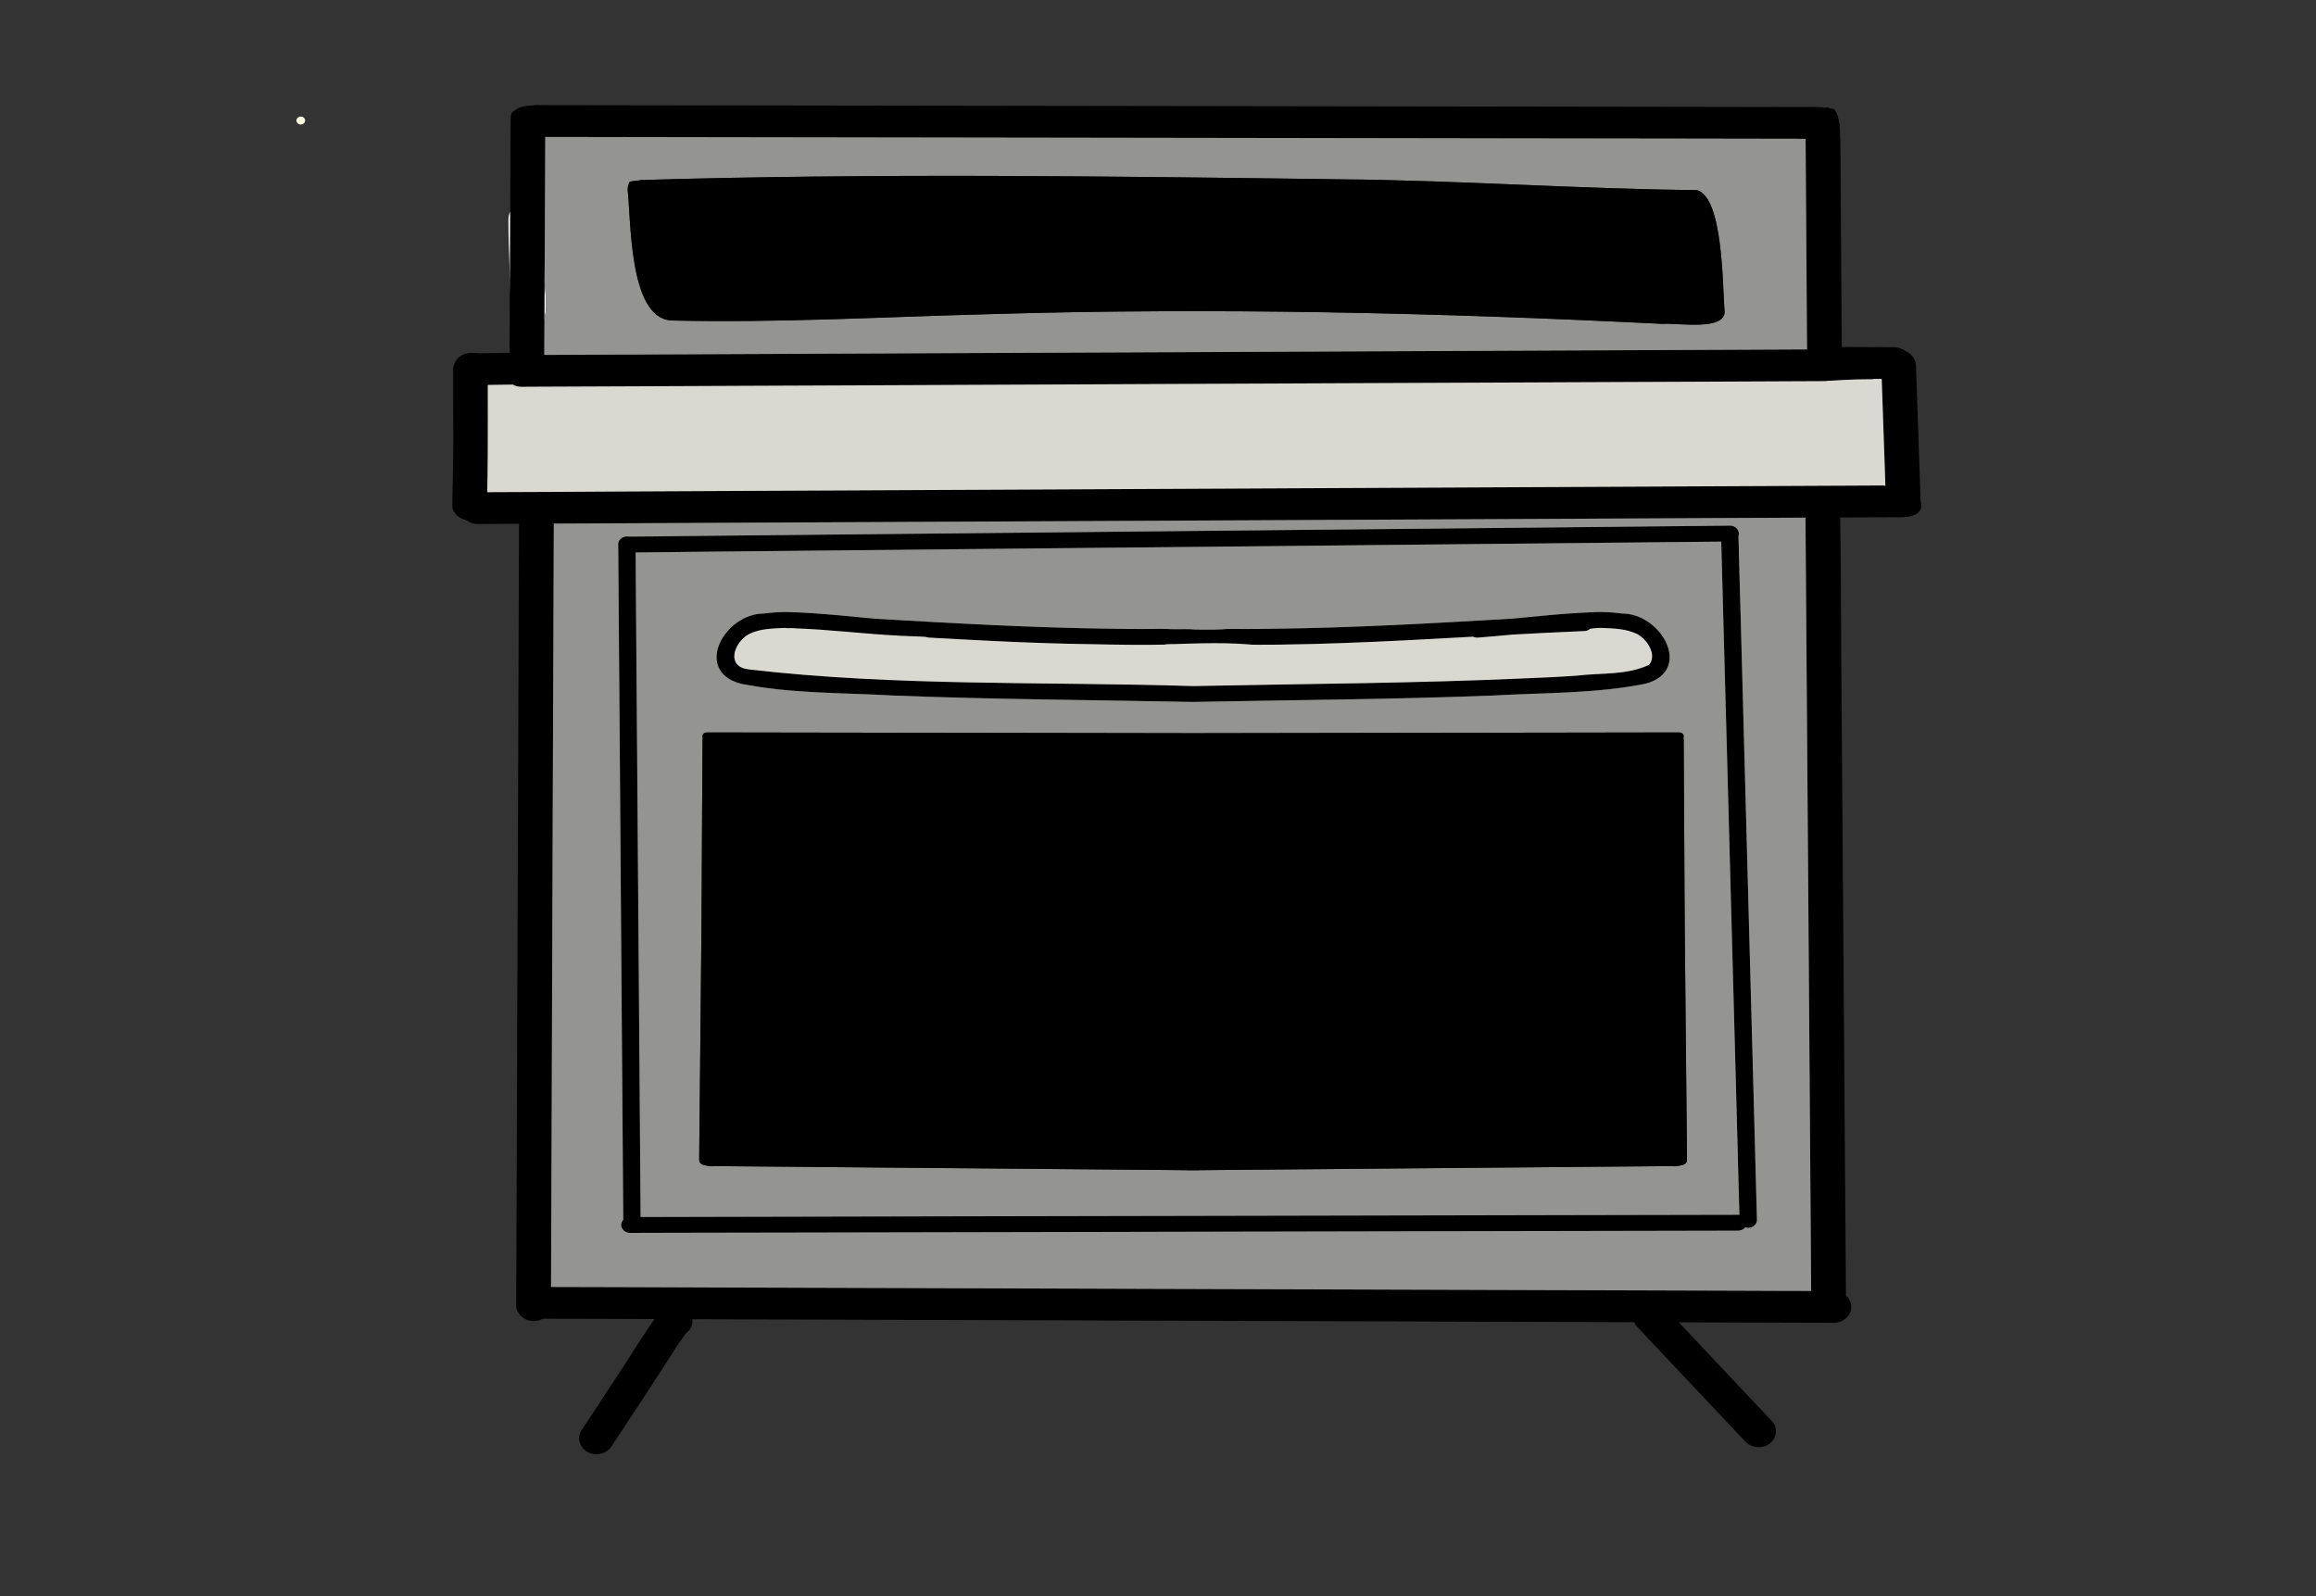 <?xml version="1.0" encoding="utf-8"?>
<svg xmlns="http://www.w3.org/2000/svg" version="1.1" width="2420" height="1668" viewBox="0 0 2420 1668">
  <rect x="0" y="0" width="2420" height="1668" fill="#333333" stroke="none"/>
  <defs>
    <clipPath id="clip_3">
      <path d="M32.988 82.734H220.644V253.241H32.988Z"/>
    </clipPath>
  </defs>
  <g clip-path="url(#clip_3)" transform="matrix(9.076, 0, 0, 8.307, 8.05, -579.577)" style="">
    <path transform="matrix(1,0,0,1,57.892,110.061)" d="M0 0C.077-4.254-.262-8.479-.246-12.742-.183-15.36 3.692-15.354 3.754-12.727 3.796-10.429 3.774-8.132 3.906-5.834 3.795-3.772 4.983 .628 2.449 1.418 1.416 1.692 .278 1.065 0 0Z" fill="#ffffff"/>
    <path transform="matrix(1,0,0,1,59.439,83.165)" d="M0 0V.004C-.002 .004-.004 .004-.006 .004-.004 .003-.002 .002 0 0Z"/>
    <path transform="matrix(1,0,0,1,58.646,83.47)" d="M0 0C0 0-0 .001-.001 .002-.002 .003-.003 .003-.004 .004L0 0Z"/>
    <path transform="matrix(1,0,0,1,57.767,116.072)" d="M0 0C.019-5.512 .047-11.023 .07-16.535 .086-20.371 .102-24.207 .117-28.043 .125-29.172 .129-30.301 .133-31.43 .134-31.649 .172-31.861 .241-32.06 .274-32.1 .309-32.14 .344-32.18 .336-32.172 .328-32.164 .32-32.156 .41-32.25 .508-32.336 .609-32.418 .606-32.418 .606-32.414 .602-32.414 .688-32.477 .773-32.539 .867-32.594 .863-32.594 .863-32.59 .859-32.59 .862-32.592 .865-32.593 .869-32.595 .868-32.594 .867-32.594 .867-32.594 .87-32.594 .87-32.595 .872-32.596 .873-32.597 .874-32.597 .875-32.598 .877-32.598 .878-32.598 .878-32.599 .959-32.642 1.04-32.684 1.125-32.719 1.113-32.715 1.105-32.711 1.094-32.707 1.266-32.777 1.445-32.84 1.629-32.891 1.625-32.891 1.621-32.891 1.617-32.891 1.621-32.891 1.628-32.894 1.632-32.894 1.631-32.894 1.629-32.893 1.629-32.891 1.629-32.895 1.633-32.895 1.637-32.895H1.633C1.637-32.895 1.645-32.898 1.648-32.898 1.645-32.898 1.641-32.895 1.637-32.895 1.645-32.895 1.652-32.898 1.656-32.898 1.652-32.898 1.648-32.898 1.645-32.898 1.651-32.902 1.657-32.902 1.665-32.902 1.665-32.902 1.665-32.902 1.665-32.902 1.661-32.902 1.659-32.901 1.656-32.898 1.66-32.9 1.663-32.901 1.665-32.902 1.667-32.902 1.669-32.902 1.672-32.902 1.672-32.906 1.676-32.906 1.676-32.906H1.672C1.883-32.953 2.098-32.973 2.309-32.996 2.305-32.996 2.301-32.992 2.301-32.992 2.59-33.02 2.879-33.039 3.164-33.078 3.189-33.081 3.213-33.084 3.238-33.088 3.775-32.726 4.135-32.113 4.133-31.43 4.133-31.266 4.133-31.102 4.133-30.938 4.129-30.91 4.129-30.883 4.129-30.852 4.117-28.633 4.109-26.41 4.102-24.191 4.082-18.922 4.059-13.656 4.035-8.387 4.023-5.594 4.012-2.797 4 0 3.996 1.086 3.094 2 2 2 .914 2-.004 1.09 0 0Z"/>
    <path transform="matrix(1,0,0,1,59.437,83.168)" d="M0 0C-0 .001-0 .001-0 .002-.002 .002-.003 .002-.004 .002-.003 .001-.001 .001 0 0Z"/>
    <path transform="matrix(1,0,0,1,193.741,87.208)" d="M0 0C-7.902-.012-15.805-.023-23.707-.035-31.516-.051-39.324-.062-47.133-.074-55.074-.086-63.012-.098-70.953-.113-78.383-.125-85.812-.137-93.246-.148-100.598-.16-107.949-.172-115.301-.184-121.457-.195-127.609-.207-133.766-.215-134.856-.215-135.758-1.156-135.742-2.238-135.733-2.895-135.4-3.473-134.901-3.832-134.883-3.84-134.866-3.848-134.848-3.856-134.859-3.852-134.867-3.848-134.879-3.844-134.707-3.914-134.527-3.977-134.348-4.027-134.352-4.027-134.356-4.027-134.356-4.027-134.352-4.027-134.349-4.03-134.344-4.031-134.345-4.03-134.346-4.029-134.348-4.027-134.344-4.031-134.34-4.031-134.336-4.031H-134.34C-134.336-4.031-134.332-4.035-134.324-4.035-134.328-4.035-134.332-4.031-134.336-4.031-134.332-4.031-134.324-4.035-134.316-4.035-134.32-4.035-134.324-4.035-134.328-4.035-134.322-4.038-134.315-4.039-134.309-4.039-134.309-4.039-134.309-4.039-134.31-4.039-134.312-4.038-134.314-4.037-134.316-4.035-134.315-4.037-134.312-4.038-134.31-4.039-134.308-4.039-134.306-4.039-134.305-4.039-134.301-4.043-134.301-4.043-134.297-4.043H-134.301C-134.09-4.09-133.879-4.109-133.664-4.133-133.668-4.133-133.672-4.129-133.676-4.129-133.39-4.156-133.103-4.176-132.817-4.214-126.704-4.206-120.59-4.191-114.477-4.184-107.184-4.172-99.887-4.16-92.59-4.148-85.16-4.137-77.734-4.125-70.305-4.113-62.336-4.098-54.363-4.086-46.391-4.074-38.574-4.062-30.754-4.047-22.938-4.035-15.027-4.023-7.117-4.012 .793-3.996 5-3.988 9.207-3.977 13.41-3.973 13.449-3.977 13.484-3.977 13.52-3.977H13.523C13.543-3.969 13.562-3.965 13.582-3.965 13.617-3.961 13.656-3.961 13.691-3.965 13.711-3.961 13.73-3.961 13.75-3.961 13.789-3.953 13.824-3.953 13.863-3.957 13.879-3.957 13.895-3.961 13.91-3.965 14.008-3.969 14.105-3.969 14.203-3.965 14.191-3.965 14.18-3.965 14.168-3.965 14.191-3.965 14.215-3.961 14.238-3.961 14.426-3.949 14.617-3.941 14.805-3.941 14.883-3.941 14.961-3.945 15.039-3.949 15.094-3.945 15.148-3.938 15.207-3.934 15.363-3.914 15.523-3.894 15.684-3.887 15.691-3.887 15.695-3.887 15.703-3.887 15.977-3.832 16.25-3.762 16.516-3.68 16.559-3.633 16.602-3.582 16.641-3.531 16.637-3.535 16.633-3.539 16.629-3.543 16.648-3.519 16.664-3.496 16.676-3.473 16.672-3.484 16.664-3.492 16.66-3.504 16.719-3.398 16.766-3.289 16.812-3.176L16.809-3.18C16.809-3.184 16.805-3.188 16.805-3.191 16.805-3.188 16.805-3.184 16.809-3.18 16.859-3.055 16.902-2.934 16.938-2.809V-2.812C16.941-2.805 16.941-2.797 16.945-2.785 16.941-2.793 16.941-2.801 16.938-2.809 16.938-2.801 16.941-2.793 16.945-2.781 17-2.562 17.039-2.332 17.086-2.109 17.109-1.988 17.137-1.871 17.164-1.754 17.164-1.684 17.164-1.617 17.168-1.547 17.176-1.262 17.188-.973 17.203-.684 17.203-.66 17.203-.637 17.203-.617 17.203-.598 17.203-.582 17.203-.562 17.203-.555 17.207-.547 17.207-.539 17.207-.535 17.207-.531 17.207-.527 16.84-.184 16.348 .027 15.812 .027 10.543 .027 5.273 .008 0 0Z"/>
    <path transform="matrix(1,0,0,1,207.524,83.253)" d="M0 0C.007-.003 .014-.003 .022-.003 .015-.003 .009-.001 .003 0 .002 0 .001 0 0 0Z"/>
    <path transform="matrix(1,0,0,1,209.171,117.668)" d="M0 0C-1.082 0-1.992-.894-2.004-1.977-2.031-4.641-2.039-7.305-2.055-9.969-2.074-13.059-2.094-16.152-2.113-19.242-2.133-22.582-2.152-25.918-2.176-29.254-2.184-30.469-2.191-31.68-2.195-32.887-2.199-33.008-2.199-33.125-2.199-33.242-2.201-33.677-2.06-34.085-1.821-34.42-1.794-34.418-1.765-34.419-1.738-34.422-1.719-34.418-1.699-34.418-1.68-34.418-1.668-34.417-1.657-34.416-1.647-34.415-1.647-34.414-1.648-34.414-1.648-34.414-1.647-34.414-1.645-34.414-1.644-34.414-1.618-34.412-1.593-34.411-1.566-34.414-1.551-34.418-1.535-34.422-1.52-34.426-1.422-34.43-1.324-34.43-1.227-34.422-1.238-34.422-1.25-34.422-1.262-34.422-1.238-34.422-1.215-34.418-1.191-34.418-1.004-34.406-.812-34.398-.625-34.398-.547-34.402-.469-34.406-.391-34.406-.336-34.402-.281-34.398-.223-34.391-.066-34.371 .094-34.352 .254-34.344 .262-34.344 .266-34.344 .273-34.344 .547-34.289 .82-34.223 1.086-34.137 1.129-34.09 1.172-34.043 1.211-33.992 1.207-33.996 1.203-34 1.199-34 1.219-33.977 1.234-33.953 1.246-33.93 1.242-33.941 1.234-33.949 1.23-33.961 1.289-33.855 1.336-33.746 1.383-33.633 1.381-33.636 1.379-33.639 1.378-33.642 1.377-33.644 1.376-33.646 1.375-33.648 1.375-33.646 1.376-33.644 1.378-33.642 1.427-33.519 1.473-33.392 1.508-33.266V-33.27C1.512-33.262 1.512-33.254 1.516-33.246 1.512-33.254 1.512-33.258 1.508-33.266 1.508-33.258 1.512-33.25 1.516-33.242V-33.238C1.516-33.24 1.516-33.241 1.516-33.242 1.57-33.02 1.609-32.793 1.656-32.566 1.68-32.449 1.707-32.328 1.734-32.211 1.734-32.141 1.734-32.074 1.738-32.004 1.746-31.719 1.758-31.43 1.773-31.145 1.773-31.121 1.773-31.098 1.773-31.074 1.773-31.059 1.773-31.039 1.773-31.02 1.773-31.012 1.777-31.008 1.777-31 1.777-30.961 1.781-30.922 1.781-30.879 1.785-30.766 1.789-30.656 1.797-30.547 1.805-30.488 1.809-30.426 1.812-30.367 1.815-30.353 1.817-30.339 1.819-30.325 1.83-28.43 1.842-26.534 1.855-24.637 1.875-21.445 1.895-18.25 1.914-15.055 1.934-12.156 1.949-9.258 1.969-6.359 1.977-5.144 1.98-3.93 1.988-2.715 1.992-2.688 1.992-2.66 1.992-2.629 1.992-2.426 1.996-2.223 1.996-2.023 2-.934 1.113-.012 .019 0 .012 0 .004 0 0 0Z"/>
    <path transform="matrix(1,0,0,1,57.167,116.409)" d="M0 0C.012-1.105 .93-1.973 2.019-1.977 2.207-1.98 2.391-1.98 2.574-1.98 2.594-1.98 2.613-1.98 2.632-1.98 9.799-2.017 16.966-2.048 24.133-2.082 31.887-2.121 39.637-2.156 47.391-2.195 55.246-2.231 63.105-2.269 70.961-2.305 78.586-2.344 86.215-2.379 93.84-2.414 101.664-2.453 109.488-2.488 117.312-2.527 124.535-2.559 131.762-2.594 138.984-2.629 143.211-2.648 147.439-2.671 151.662-2.69 151.754-2.691 151.845-2.691 151.936-2.691 151.95-2.691 151.963-2.691 151.977-2.691 151.984-2.691 151.992-2.691 152-2.691 153.09-2.691 153.992-1.75 153.977-.668 153.965 .438 153.047 1.305 151.957 1.309 147.711 1.336 143.465 1.352 139.223 1.371 132.019 1.402 124.82 1.438 117.621 1.473 109.828 1.512 102.035 1.547 94.242 1.582 86.57 1.621 78.894 1.656 71.219 1.691 63.402 1.73 55.59 1.766 47.773 1.805 40.02 1.84 32.266 1.879 24.512 1.914 17.215 1.948 9.923 1.983 2.627 2.017 2.595 2.018 2.563 2.019 2.531 2.019 2.364 2.019 2.193 2.02 2.025 2.023 2.009 2.023 1.992 2.023 1.977 2.023 .887 2.027-.016 1.074 0 0Z"/>
    <path transform="matrix(1,0,0,1,51.181,133.301)" d="M0 0C.031-1.641 .062-3.285 .094-4.93 .152-7.957 .102-10.992 .102-14.02 .102-14.57 .102-15.117 .102-15.664 .102-15.977 .102-16.289 .102-16.598 .098-16.703 .098-16.805 .098-16.906 .09-17.43 .231-17.855 .516-18.297 .848-18.812 1.586-19.16 2.195-19.145 2.538-19.131 2.878-19.109 3.22-19.091 4.785-19.114 6.353-19.141 7.918-19.164 9.008-19.18 9.949-18.336 9.984-17.23 10.023-16.16 9.145-15.18 8.055-15.164 7.273-15.152 6.496-15.141 5.715-15.129 5.173-15.122 4.632-15.107 4.091-15.103 4.09-13.62 4.098-12.138 4.098-10.656 4.098-7.875 4.094-5.102 4.039-2.324 4.027-1.594 4.012-.863 4-.133 3.977 .953 3.199 1.895 2.066 1.934 2.046 1.934 2.026 1.935 2.006 1.935 .983 1.935-.023 1.073 0 0Z"/>
    <path transform="matrix(1,0,0,1,52.099,133.651)" d="M0 0C.019-1.102 .941-1.965 2.031-1.965 7.621-1.965 13.211-2.023 18.797-2.055 26.559-2.094 34.32-2.133 42.082-2.176 49.934-2.215 57.785-2.258 65.637-2.297 73.606-2.34 81.574-2.379 89.543-2.422 97.453-2.465 105.363-2.504 113.277-2.547 121.023-2.586 128.769-2.625 136.516-2.668 143.465-2.703 150.414-2.742 157.363-2.777 158.555-2.781 159.75-2.789 160.945-2.793 160.981-2.797 161.016-2.797 161.051-2.797 161.961-2.801 162.871-2.805 163.781-2.809 164.871-2.816 165.766-1.852 165.75-.777 165.738-.07 165.356 .535 164.797 .881 164.713 .892 164.63 .907 164.547 .922 164.387 .953 164.227 .984 164.07 1.039 163.979 1.069 163.885 1.118 163.818 1.188 163.785 1.19 163.752 1.191 163.719 1.191 157.578 1.223 151.441 1.254 145.305 1.285 137.769 1.324 130.234 1.363 122.699 1.406 114.824 1.445 106.949 1.488 99.07 1.527 91.144 1.57 83.219 1.609 75.289 1.652 67.367 1.691 59.449 1.734 51.527 1.773 43.672 1.816 35.82 1.855 27.969 1.898 20.836 1.934 13.707 1.973 6.574 2.008 5.039 2.016 3.504 2.035 1.969 2.035 .879 2.035-.016 1.078 0 0Z"/>
    <path transform="matrix(1,0,0,1,208.492,117.648)" d="M0 0C-1.082-.117-1.848-1.207-1.699-2.258-1.552-3.305-.635-3.997 .328-3.977 .754-3.949 1.191-3.992 1.613-4.012 2.121-4.035 2.629-4.066 3.137-4.094 4.102-4.144 5.07-4.176 6.039-4.168 7.129-4.16 8.035-3.254 8.031-2.16 8.027-1.074 7.113-.16 6.023-.168 4.938-.176 3.856-.133 2.773-.074 2.111-.037 1.426 .037 .751 .037 .499 .037 .248 .027 0 0Z"/>
    <path transform="matrix(1,0,0,1,217.229,117.444)" d="M0 0C-.016 0-.035 0-.055 0-.058 0-.061-0-.065-0-.375-.001-.686-.004-.996-.004-1-.004-1.004-.004-1.008-.004-2.998-.012-4.991-.027-6.984-.027-8.074-.027-9.004-.883-9.023-1.988-9.043-3.062-8.156-4.027-7.062-4.027-5.059-4.027-3.051-4.012-1.043-4.004-1.041-4.004-1.039-4.004-1.037-4.004-.715-4.003-.396-4-.078-4 1.012-3.996 1.941-3.148 1.961-2.039 1.98-.971 1.097 0 .007 0 .004 0 .002 0 0 0Z"/>
    <path transform="matrix(1,0,0,1,220.003,133.84)" d="M0 0C-.004 .004-.004 .004-.008 .008-.008 .004-.004 .004 0 0Z"/>
    <path transform="matrix(1,0,0,1,219.738,134.086)" d="M0 0C0-0 0-0 .001-0-.001 .001-.003 .003-.004 .004-.004 .004-.004 0 0 0Z"/>
    <path transform="matrix(1,0,0,1,219.667,134.122)" d="M0 0C-.001 .001-.002 .001-.003 .001-.002 .001-.002 0 0 0Z"/>
    <path transform="matrix(1,0,0,1,216.253,133.387)" d="M0 0C-.094-2.894-.184-5.785-.273-8.68-.363-11.656-.457-14.629-.551-17.605-.551-17.617-.555-17.625-.555-17.637-.555-17.641-.555-17.645-.555-17.652-.59-18.738 .441-19.629 1.488-19.605 2.621-19.582 3.41-18.652 3.445-17.562 3.582-13.293 3.711-9.023 3.848-4.75 3.898-3.195 3.948-1.641 3.994-.086 3.98-.051 3.966-.016 3.953 .019 3.918 .105 3.879 .191 3.844 .277 3.848 .266 3.852 .258 3.856 .246 3.836 .293 3.816 .336 3.793 .379 3.793 .379 3.794 .379 3.795 .378 3.78 .404 3.765 .427 3.75 .449 3.719 .488 3.688 .527 3.652 .562 3.66 .555 3.668 .547 3.676 .539 3.644 .574 3.609 .606 3.574 .637 3.582 .629 3.59 .621 3.598 .613 3.566 .644 3.531 .668 3.496 .691 3.497 .691 3.497 .691 3.497 .691 3.493 .694 3.49 .696 3.485 .699 3.486 .698 3.486 .698 3.487 .698 3.487 .697 3.487 .697 3.487 .697 3.487 .697 3.487 .697 3.487 .697 3.49 .695 3.493 .694 3.496 .691 3.493 .693 3.49 .695 3.487 .697 3.487 .697 3.487 .697 3.487 .697 3.487 .697 3.487 .697 3.487 .698 3.486 .698 3.485 .699 3.484 .699 3.481 .699 3.481 .703 3.477 .703H3.481C3.453 .715 3.43 .727 3.402 .738 3.404 .738 3.405 .738 3.406 .738 3.404 .739 3.402 .74 3.401 .741 3.398 .742 3.396 .742 3.394 .742 3.396 .742 3.398 .742 3.401 .741 3.367 .757 3.33 .772 3.295 .785 3.294 .786 3.293 .786 3.293 .786 3.299 .783 3.307 .78 3.312 .777 3.305 .78 3.298 .783 3.291 .786 3.16 .799 3.029 .813 2.898 .828 2.598 .867 2.297 .906 2 .953 1.76 .992 1.513 1.028 1.28 1.092 1.177 1.104 1.074 1.113 .973 1.117H.969C.97 1.117 .971 1.117 .973 1.117 .969 1.117 .961 1.117 .957 1.117 .961 1.117 .969 1.117 .973 1.117 .91 1.121 .844 1.125 .781 1.129 .648 1.137 .519 1.16 .391 1.184 .386 1.185 .382 1.185 .377 1.186 .148 .849 .013 .438 0 0Z"/>
    <path transform="matrix(1,0,0,1,58.542,233.975)" d="M0 0C.012-3.027 .019-6.055 .031-9.082 .051-15.375 .074-21.672 .094-27.965 .113-34.418 .137-40.871 .156-47.324 .18-54.184 .203-61.043 .227-67.902 .246-74.68 .27-81.461 .293-88.238 .305-91.789 .32-95.34 .328-98.891 .332-99.981 1.215-100.898 2.312-100.906 3.391-100.914 4.332-100.016 4.328-98.922 4.328-98.91 4.328-98.898 4.328-98.891 4.328-98.889 4.328-98.887 4.328-98.885 4.316-93.772 4.293-88.659 4.277-83.547 4.254-76.602 4.231-69.66 4.207-62.715 4.188-55.871 4.164-49.023 4.141-42.176 4.121-35.699 4.098-29.227 4.078-22.75 4.059-17.035 4.039-11.316 4.019-5.602 4.016-3.997 4.01-2.39 4.003-.784 4.004-.765 4.004-.746 4.004-.727 4.004-.496 4.004-.266 4-.031 3.996 1.059 3.117 1.977 2.019 1.984 2.015 1.984 2.01 1.984 2.006 1.984 .929 1.984-.004 1.089 0 0Z"/>
    <path transform="matrix(1,0,0,1,210.237,236.181)" d="M0 0C-5.332-.012-10.664-.039-16-.055-23.633-.082-31.27-.109-38.906-.137-46.836-.16-54.762-.191-62.691-.219-70.695-.246-78.699-.273-86.703-.301-94.797-.328-102.887-.355-110.977-.383-119.066-.41-127.152-.438-135.242-.469-139.977-.484-144.707-.516-149.441-.516-150.531-.516-151.441-1.434-151.438-2.519-151.434-3.613-150.519-4.516-149.43-4.516-142.598-4.516-135.766-4.469-128.934-4.445-120.875-4.418-112.812-4.391-104.754-4.363-96.668-4.336-88.586-4.305-80.504-4.277-72.461-4.254-64.418-4.223-56.379-4.195-48.535-4.168-40.691-4.144-32.848-4.113-25.562-4.09-18.273-4.066-10.988-4.039-9.132-4.033-7.275-4.025-5.417-4.018-5.389-4.019-5.361-4.02-5.332-4.019-3.551-4.012-1.77-4.004 .012-4 1.102-4 2.012-3.086 2.008-1.996 2.004-.906 1.09 0 0 0Z"/>
    <path transform="matrix(1,0,0,1,209.613,235.672)" d="M0 0C-1.105-.016-1.965-.934-1.973-2.027-2.012-6.035-2.027-10.047-2.055-14.059-2.102-20.93-2.148-27.801-2.191-34.676-2.238-41.656-2.285-48.637-2.332-55.617-2.383-62.957-2.43-70.297-2.481-77.637-2.527-84.504-2.574-91.375-2.621-98.242-2.625-99.027-2.625-99.816-2.637-100.602-2.648-101.691-1.68-102.59-.609-102.578 .5-102.562 1.352-101.641 1.363-100.551 1.445-94.793 1.441-89.027 1.48-83.266 1.527-76.066 1.578-68.863 1.625-61.664 1.672-54.531 1.723-47.398 1.77-40.262 1.816-33.297 1.863-26.328 1.91-19.359 1.945-14.148 1.98-8.941 2.016-3.731 2.018-3.418 2.019-3.107 2.02-2.795 2.023-2.523 2.025-2.25 2.027-1.977 2.031-.894 1.09 0 .021 0 .014 0 .007 0 0 0Z"/>
    <path transform="matrix(1,0,0,1,66.757,252.433)" d="M0 0C-.926-.559-1.254-1.816-.688-2.746 .43-4.574 1.531-6.414 2.633-8.254 4.428-11.158 6.057-14.17 7.914-17.035 8.523-17.934 9.406-18.891 10.633-18.484 12.188-18.036 12.583-15.9 11.324-14.938 10.405-13.592 9.618-12.154 8.785-10.754 6.782-7.396 4.777-4.032 2.746-.691 2.177 .245 .928 .558 0 0Z"/>
    <path transform="matrix(1,0,0,1,200.018,251.086)" d="M0 0C-1.691-1.992-3.418-3.961-5.125-5.941-7.223-8.375-9.324-10.809-11.422-13.242-11.762-13.637-12.098-14.031-12.438-14.422-13.152-15.246-12.949-16.574-12.125-17.234-11.246-17.934-10.023-17.742-9.312-16.918-7.398-14.703-5.488-12.484-3.578-10.27-1.555-7.922 .469-5.578 2.492-3.231 2.703-2.984 2.918-2.742 3.129-2.496 3.832-1.664 3.644-.352 2.812 .316 2.447 .608 2.017 .746 1.589 .746 .998 .746 .41 .483 0 0Z"/>
    <path transform="matrix(1,0,0,1,71.818,224.581)" d="M0 0C-.57-.035-.941-.512-.945-1.055-.969-4.488-.992-7.922-1.016-11.359-1.043-15.324-1.07-19.289-1.098-23.254-1.125-27.391-1.152-31.527-1.184-35.664-1.211-39.82-1.238-43.977-1.266-48.133-1.297-52.316-1.324-56.496-1.352-60.68-1.383-64.812-1.41-68.941-1.438-73.07-1.465-77.203-1.496-81.336-1.523-85.469-1.527-85.751-1.527-86.034-1.531-86.316-1.531-86.327-1.531-86.337-1.531-86.348-1.531-86.359-1.531-86.371-1.531-86.383-1.535-86.93-.992-87.356-.477-87.328 .094-87.293 .465-86.816 .469-86.273 .492-82.332 .523-78.391 .547-74.453 .578-70.324 .606-66.199 .633-62.07 .66-57.879 .691-53.688 .719-49.492 .746-45.316 .777-41.137 .805-36.961 .832-32.816 .863-28.668 .891-24.523 .918-20.547 .945-16.57 .973-12.594 .992-9.556 1.014-6.519 1.035-3.482 1.035-3.475 1.035-3.468 1.035-3.461 1.043-2.621 1.047-1.785 1.055-.945 1.058-.415 .548 .001 .047 .001 .032 .001 .016 .001 0 0Z"/>
    <path transform="matrix(1,0,0,1,71.624,224.869)" d="M0 0C-.547 0-1-.469-.996-1.008-.988-1.559-.531-2 .012-2 .144-2.004 .277-2.004 .41-2.004 .434-2.004 .458-2.003 .481-2.001 5.454-2.009 10.422-2.024 15.391-2.035 20.684-2.047 25.977-2.059 31.27-2.07 36.652-2.082 42.031-2.094 47.414-2.106 52.84-2.117 58.262-2.129 63.688-2.141 69.074-2.152 74.465-2.164 79.856-2.176 85.262-2.188 90.668-2.199 96.074-2.211 101.297-2.223 106.519-2.234 111.742-2.246 116.199-2.254 120.66-2.266 125.117-2.273 125.719-2.276 126.32-2.277 126.92-2.279 127.15-2.28 127.38-2.281 127.609-2.281 128.156-2.281 128.609-1.816 128.606-1.273 128.598-.723 128.141-.281 127.598-.281 127.449-.281 127.3-.28 127.152-.28 126.916-.279 126.68-.277 126.445-.277 126.44-.277 126.435-.278 126.43-.278 123.487-.269 120.541-.265 117.598-.258 112.461-.246 107.324-.234 102.188-.227 96.894-.215 91.602-.199 86.312-.191 80.871-.18 75.43-.168 69.988-.156 64.551-.141 59.109-.129 53.672-.117 48.32-.105 42.969-.094 37.617-.082 32.277-.074 26.938-.059 21.602-.047 16.297-.039 10.996-.027 5.695-.016 3.797-.008 1.898-.004 0 0Z"/>
    <path transform="matrix(1,0,0,1,199.388,223.233)" d="M0 0C-.094-3.102-.152-6.207-.231-9.312-.324-13.188-.422-17.059-.516-20.934-.621-25.059-.723-29.184-.824-33.309-.926-37.414-1.027-41.52-1.129-45.621-1.23-49.773-1.336-53.926-1.434-58.074-1.535-62.207-1.641-66.34-1.742-70.469-1.84-74.535-1.941-78.602-2.043-82.668-2.07-83.809-2.102-84.953-2.129-86.094-2.141-86.641-1.668-87.098-1.133-87.098-.608-87.101-.189-86.696-.135-86.19-.129-86.15-.126-86.111-.125-86.07-.125-86.066-.125-86.062-.125-86.059-.124-86.035-.125-86.013-.126-85.99-.045-82.23 .06-78.471 .156-74.711 .258-70.617 .355-66.527 .457-62.438 .562-58.195 .668-53.953 .773-49.711 .875-45.602 .973-41.492 1.078-37.383 1.18-33.305 1.277-29.23 1.379-25.152 1.48-21.168 1.578-17.18 1.676-13.195 1.768-9.462 1.861-5.729 1.95-1.992 1.951-1.971 1.953-1.951 1.953-1.93 1.969-1.289 1.984-.648 2-.008 2.016 .539 1.539 .996 1.004 .996 1.002 .996 .999 .996 .997 .996 .446 .996 .016 .544 0 0Z"/>
    <path transform="matrix(1,0,0,1,70.541,138.266)" d="M0 0C.004-.547 .457-.992 1.004-.992 2.973-.992 4.941-1.035 6.91-1.059 9.477-1.086 12.043-1.113 14.613-1.141 19.871-1.199 25.129-1.254 30.387-1.312 35.586-1.371 40.781-1.426 45.98-1.48 51.176-1.539 56.371-1.598 61.566-1.652 66.824-1.707 72.086-1.766 77.344-1.824 82.426-1.875 87.508-1.934 92.586-1.988 97.672-2.043 102.754-2.098 107.836-2.152 112.711-2.207 117.586-2.258 122.461-2.312 123.334-2.322 124.208-2.331 125.082-2.34 125.105-2.342 125.129-2.343 125.152-2.344 126.023-2.352 126.894-2.363 127.762-2.371 128.309-2.375 128.762-1.906 128.758-1.367 128.754-.812 128.297-.379 127.754-.371 123.902-.32 120.051-.285 116.199-.246 111.164-.191 106.133-.137 101.098-.082 96.016-.027 90.938 .031 85.859 .086 80.703 .141 75.551 .195 70.394 .254 65.184 .309 59.973 .367 54.762 .422 49.586 .48 44.41 .535 39.238 .59 33.895 .648 28.551 .707 23.207 .766 18.109 .82 13.012 .875 7.918 .93 5.609 .957 3.301 1.008 .996 1.008 .449 1.008-.004 .543 0 0Z"/>
    <path transform="matrix(1,0,0,1,136.474,158.072)" d="M0 0C-11.508-.25-23.029-.31-34.527-.806-40.381-1.167-46.355-1.034-52.098-2.294-57.579-3.919-53.97-11.138-49.383-11.122-47.942-11.33-46.436-11.39-44.996-11.153-44.465-11.032-44.105-10.513-44.215-9.97-44.543-8.666-46.094-9.406-47.033-9.309-48.642-9.221-50.16-9.215-51.45-8.322-52.932-7.158-53.715-4.402-51.141-4.091-34.208-1.938-17.037-2.576 0-1.996 12.689-2.28 25.382-2.337 38.062-2.958 40.086-3.044 42.109-3.146 44.129-3.302 47.02-3.683 49.97-3.338 52.524-4.689 53.404-5.969 52.312-7.798 51.148-8.528 49.826-9.224 48.437-9.238 47.034-9.309 46.112-9.408 44.535-8.666 44.215-9.97 44.105-10.513 44.465-11.032 44.996-11.153 46.436-11.39 47.941-11.33 49.383-11.122 53.932-11.144 57.61-3.926 52.098-2.294 46.356-1.034 40.377-1.167 34.527-.806 23.029-.31 11.508-.25 0 0Z"/>
    <path transform="matrix(1,0,0,1,137.087,150.784)" d="M0 0C-.237-.01-.451-.113-.613-.269-.776-.113-.99-.01-1.227 0-5.004 .164-8.781 .113-12.559 .019-23.626-.142-34.65-1.15-45.699-1.629-46.242-1.668-46.664-2.144-46.629-2.692-46.351-4.329-43.995-3.336-42.844-3.527-31.843-2.854-20.853-2.055-9.828-1.918-7.008-1.86-4.184-1.874-1.367-1.992-1.081-2.005-.811-1.9-.613-1.718-.416-1.9-.145-2.005 .141-1.992 2.957-1.874 5.782-1.86 8.602-1.918 19.627-2.055 30.617-2.854 41.617-3.528 42.775-3.344 45.14-4.315 45.402-2.691 45.438-2.144 45.016-1.668 44.473-1.629 29.66-.958 14.846 .498 0 0Z"/>
    <path transform="matrix(1,0,0,1,136.474,151.116)" d="M0 0C-.911-.049-2.465 .389-2.617-.911-2.62-2.29-.945-2.029 0-1.998 .944-2.03 2.622-2.289 2.617-.911 2.465 .39 .911-.05 0 0Z"/>
    <path transform="matrix(1,0,0,1,137.224,150.499)" d="M0 0C-1.175-.142-4.234 .566-3.34-1.586-2.735-2.362-1.597-1.906-.75-2.018 .098-1.907 1.235-2.361 1.84-1.586 2.106-1.191 2.039-.711 1.754-.355 1.324 .181 .586-.109 0 0Z"/>
    <path transform="matrix(1,0,0,1,168.181,149.056)" d="M0 0C-.039-.551 .383-1.02 .926-1.066 3.773-1.309 6.609-1.637 9.453-1.918 10.586-2.035 11.727-2.117 12.867-2.195 13.297-2.223 13.73-2.242 14.16-2.262 14.555-2.281 14.949-2.305 15.34-2.297 15.887-2.285 16.309-1.758 16.273-1.23 16.235-.68 15.775-.306 15.336-.301 14.387-.293 13.438-.231 12.492-.164 11.148-.066 9.812 .055 8.473 .191 6.008 .441 3.539 .719 1.066 .93 1.04 .932 1.013 .933 .987 .933 .476 .933 .033 .512 0 0Z"/>
    <path transform="matrix(1,0,0,1,103.7,149.985)" d="M0 0C-3.816-.322-7.608-.818-11.426-1.093-12.635-1.414-14.936-.605-15.207-2.16-15.242-2.688-14.82-3.215-14.273-3.227-12.312-3.197-10.338-3.033-8.387-2.848-5.543-2.566-2.707-2.238 .141-1.996 1.438-1.889 1.302 .083 0 0Z"/>
    <path transform="matrix(1,0,0,1,188.57,155.777)" d="M0 0C5.512-1.633 1.836-8.848-2.715-8.828-3.445-8.934-4.188-9-4.934-9.008-4.973-9.016-5.012-9.02-5.051-9.02-5.441-9.027-5.836-9.004-6.231-8.984-6.66-8.965-7.094-8.945-7.523-8.918-8.664-8.84-9.805-8.758-10.938-8.641-12.469-8.488-13.996-8.324-15.523-8.168-24.637-7.594-33.746-7.023-42.883-6.91-45.109-6.863-47.34-6.863-49.566-6.926-50.176-7.617-51.273-7.188-52.098-7.297-52.922-7.188-54.02-7.617-54.629-6.926-56.855-6.863-59.086-6.863-61.312-6.91-70.445-7.023-79.559-7.594-88.672-8.168-90.199-8.324-91.727-8.488-93.258-8.641-95.016-8.805-96.793-8.957-98.566-9.004-98.758-9.012-98.953-9.016-99.144-9.02-99.184-9.02-99.223-9.016-99.262-9.008-100.008-9-100.754-8.934-101.481-8.828-106.066-8.844-109.676-1.625-104.195 0-98.453 1.262-92.477 1.129-86.625 1.488-75.125 1.984-63.605 2.047-52.098 2.297-40.59 2.047-29.066 1.984-17.57 1.488-11.719 1.129-5.742 1.262 0 0ZM4.766 59.844C4.766 59.727 4.766 59.613 4.762 59.5 4.758 58.961 4.754 58.422 4.75 57.883 4.734 56.465 4.723 55.043 4.711 53.621 4.676 50.059 4.644 46.5 4.613 42.938 4.582 39.16 4.547 35.383 4.512 31.605 4.481 27.914 4.473 24.227 4.453 20.535 4.434 16.801 4.41 13.066 4.394 9.336 4.391 8.57 4.387 7.809 4.383 7.047 4.383 6.977 4.367 6.906 4.344 6.844 4.379 6.769 4.394 6.688 4.391 6.606 4.375 6.32 4.137 6.133 3.867 6.133 3.758 6.133 3.652 6.133 3.543 6.133H3.539C-.121 6.133-3.781 6.144-7.441 6.152-11.512 6.156-15.582 6.164-19.648 6.172-23.633 6.18-27.617 6.184-31.602 6.191-35.465 6.195-39.328 6.203-43.188 6.211-46.16 6.215-49.129 6.223-52.098 6.227-55.066 6.223-58.035 6.215-61.008 6.211-64.867 6.203-68.731 6.195-72.594 6.191-76.578 6.184-80.562 6.18-84.547 6.172-88.613 6.164-92.684 6.156-96.754 6.152-100.414 6.144-104.074 6.133-107.734 6.133H-107.738C-107.848 6.133-107.953 6.133-108.062 6.133-108.332 6.133-108.57 6.32-108.586 6.606-108.59 6.688-108.574 6.769-108.539 6.844-108.562 6.906-108.578 6.977-108.578 7.047-108.582 7.809-108.586 8.57-108.59 9.336-108.606 13.066-108.629 16.801-108.648 20.535-108.668 24.227-108.676 27.914-108.707 31.605-108.742 35.383-108.777 39.16-108.809 42.938-108.84 46.5-108.871 50.059-108.906 53.621-108.918 55.043-108.93 56.465-108.945 57.883-108.949 58.422-108.953 58.961-108.957 59.5-108.957 59.613-108.961 59.727-108.961 59.844-108.961 60.008-108.961 60.164-108.844 60.301-108.723 60.445-108.551 60.523-108.371 60.566-108.266 60.594-108.156 60.621-108.047 60.641-107.902 60.66-107.75 60.695-107.602 60.707-107.516 60.715-107.434 60.707-107.356 60.684-107.137 60.676-106.914 60.691-106.695 60.691-106.328 60.695-105.961 60.699-105.598 60.703-104.066 60.719-102.531 60.73-101 60.746-97.195 60.781-93.391 60.816-89.586 60.855-85.668 60.891-81.75 60.926-77.832 60.965-73.859 61.004-69.887 61.039-65.918 61.078-62.383 61.113-58.848 61.145-55.312 61.176-54.504 61.188-53.695 61.195-52.887 61.203-52.852 61.211-52.812 61.215-52.777 61.215-52.551 61.215-52.324 61.211-52.098 61.211-51.871 61.211-51.645 61.215-51.418 61.215-51.414 61.215-51.414 61.215-51.41 61.215-51.375 61.215-51.34 61.211-51.309 61.203-50.5 61.195-49.691 61.188-48.883 61.176-45.348 61.145-41.812 61.113-38.277 61.078-34.309 61.039-30.336 61.004-26.363 60.965-22.445 60.926-18.527 60.891-14.609 60.855-10.805 60.816-7 60.781-3.195 60.746-1.664 60.73-.129 60.719 1.402 60.703 1.766 60.699 2.133 60.695 2.5 60.691 2.719 60.691 2.941 60.676 3.164 60.684 3.238 60.707 3.324 60.715 3.406 60.707 3.555 60.695 3.707 60.66 3.852 60.641 3.961 60.621 4.07 60.594 4.176 60.566 4.356 60.523 4.527 60.445 4.648 60.301 4.766 60.164 4.766 60.008 4.766 59.844ZM10.797 66.816C10.754 66.812 10.707 66.809 10.664 66.809 10.434 66.809 10.203 66.812 9.973 66.812 9.375 66.812 8.773 66.816 8.172 66.816 3.715 66.824-.746 66.836-5.203 66.844-10.426 66.856-15.648 66.867-20.871 66.879-26.277 66.891-31.684 66.902-37.09 66.914-42.48 66.926-47.871 66.938-53.258 66.949-58.684 66.961-64.106 66.973-69.531 66.984-74.914 66.996-80.293 67.008-85.676 67.019-90.969 67.031-96.262 67.043-101.555 67.055-106.269 67.066-110.988 67.082-115.707 67.09-115.711 66.508-115.715 65.926-115.719 65.344-115.719 65.336-115.719 65.328-115.719 65.32-115.738 62.285-115.762 59.246-115.781 56.211-115.809 52.234-115.836 48.258-115.863 44.281-115.891 40.137-115.922 35.988-115.949 31.844-115.977 27.668-116.008 23.488-116.035 19.312-116.062 15.117-116.094 10.926-116.121 6.734-116.148 2.606-116.176-1.52-116.207-5.648-116.231-9.266-116.258-12.887-116.277-16.508-114.223-16.516-112.168-16.559-110.109-16.582-105.016-16.637-99.918-16.691-94.82-16.746-89.477-16.805-84.133-16.863-78.789-16.922-73.617-16.977-68.441-17.031-63.266-17.09-58.055-17.145-52.844-17.203-47.633-17.258-42.477-17.316-37.324-17.371-32.168-17.426-27.09-17.48-22.012-17.539-16.93-17.594-11.895-17.648-6.863-17.703-1.828-17.758 1.684-17.793 5.195-17.824 8.707-17.871 8.73-16.984 8.754-16.098 8.773-15.211 8.875-11.145 8.977-7.078 9.074-3.012 9.176 1.117 9.281 5.25 9.383 9.383 9.48 13.531 9.586 17.684 9.688 21.836 9.789 25.938 9.891 30.043 9.992 34.148 10.094 38.273 10.195 42.398 10.301 46.523 10.395 50.398 10.492 54.27 10.586 58.145 10.66 61.035 10.715 63.93 10.797 66.816Z" fill="#949492"/>
    <path transform="matrix(1,0,0,1,200.391,224.231)" d="M0 0C.535 0 1.012-.457 .996-1.004 .981-1.645 .965-2.285 .949-2.926 .949-2.949 .949-2.969 .945-2.988 .859-6.727 .766-10.461 .672-14.191 .574-18.176 .477-22.164 .375-26.148 .273-30.227 .176-34.301 .074-38.379-.031-42.488-.129-46.598-.231-50.707-.336-54.949-.441-59.191-.547-63.434-.648-67.523-.746-71.613-.848-75.707-.945-79.469-1.047-83.227-1.129-86.988-1.129-87.012-1.129-87.031-1.129-87.055-1.129-87.059-1.129-87.062-1.129-87.066-1.105-87.152-1.09-87.238-1.09-87.332-1.086-87.871-1.539-88.34-2.086-88.336-2.953-88.328-3.824-88.316-4.695-88.309-4.719-88.309-4.742-88.305-4.766-88.305-5.641-88.297-6.516-88.285-7.387-88.277-12.262-88.223-17.137-88.172-22.012-88.117-27.094-88.062-32.176-88.008-37.262-87.953-42.34-87.898-47.422-87.84-52.504-87.789-57.762-87.731-63.023-87.672-68.281-87.617-73.477-87.562-78.672-87.504-83.867-87.445-89.066-87.391-94.262-87.336-99.461-87.277-104.719-87.219-109.977-87.164-115.234-87.106-117.805-87.078-120.371-87.051-122.938-87.023-124.906-87-126.875-86.957-128.844-86.957-128.859-86.957-128.879-86.957-128.894-86.953-128.945-86.965-128.996-86.973-129.051-86.977-129.566-87.004-130.109-86.578-130.106-86.031-130.106-86.019-130.106-86.008-130.106-85.996-130.106-85.988-130.102-85.977-130.102-85.965-130.102-85.684-130.102-85.402-130.098-85.117-130.07-80.984-130.039-76.852-130.012-72.719-129.984-68.59-129.957-64.461-129.926-60.328-129.898-56.145-129.871-51.965-129.84-47.781-129.812-43.625-129.785-39.469-129.758-35.312-129.727-31.176-129.699-27.039-129.672-22.902-129.644-18.938-129.617-14.973-129.59-11.008-129.566-7.672-129.543-4.336-129.523-1.004-129.668-.832-129.758-.613-129.762-.371-129.766 .168-129.312 .637-128.766 .637-126.867 .633-124.969 .629-123.07 .621-117.769 .609-112.469 .598-107.164 .59-101.828 .578-96.488 .562-91.148 .555-85.797 .543-80.445 .531-75.094 .519-69.656 .508-64.215 .496-58.777 .48-53.336 .469-47.895 .457-42.453 .445-37.164 .438-31.871 .422-26.578 .41-21.441 .402-16.305 .391-11.168 .379-8.227 .375-5.281 .371-2.336 .359-2.332 .359-2.328 .359-2.32 .359-2.086 .359-1.852 .359-1.613 .359-1.465 .359-1.316 .355-1.168 .355-.836 .355-.539 .191-.352-.062-.246-.023-.129 0-.008 0-.004 0 0 0 0 0ZM7.238 7.941C6.332 7.938 5.422 7.934 4.516 7.93 4.484 7.93 4.457 7.93 4.43 7.934 2.57 7.926 .715 7.918-1.141 7.91-8.426 7.883-15.715 7.859-23 7.836-30.844 7.805-38.688 7.781-46.531 7.754-54.57 7.727-62.613 7.695-70.656 7.672-78.738 7.644-86.82 7.613-94.906 7.586-102.965 7.559-111.027 7.531-119.086 7.504-125.336 7.484-131.59 7.441-137.84 7.438-137.836 6.34-137.832 5.238-137.828 4.144-137.809-1.57-137.789-7.289-137.769-13.004-137.75-19.48-137.727-25.953-137.707-32.43-137.684-39.277-137.66-46.125-137.641-52.969-137.617-59.914-137.594-66.856-137.57-73.801-137.555-78.731-137.531-83.66-137.519-88.59-131.789-88.621-126.059-88.652-120.324-88.68-112.473-88.723-104.621-88.762-96.766-88.805-88.844-88.844-80.926-88.887-73.004-88.926-65.074-88.969-57.148-89.008-49.223-89.051-41.344-89.09-33.469-89.133-25.594-89.172-18.059-89.215-10.523-89.254-2.988-89.293 .203-89.309 3.398-89.324 6.594-89.34 6.586-89.281 6.586-89.223 6.586-89.16 6.598-88.375 6.598-87.586 6.602-86.801 6.648-79.934 6.695-73.062 6.742-66.195 6.793-58.855 6.84-51.516 6.891-44.176 6.938-37.195 6.984-30.215 7.031-23.234 7.074-16.359 7.121-9.488 7.168-2.617 7.191 .902 7.207 4.426 7.238 7.941Z" fill="#949492"/>
    <path transform="matrix(1,0,0,1,190.559,110.516)" d="M0 0C1.68-.152 7.394 .961 7.094-1.727 6.859-4.727 6.957-15.938 3.914-16.832-9.629-16.973-23.184-18.039-36.746-18.184-63.93-18.574-91.117-18.977-118.293-18.078-118.375-18.266-118.574-18.395-118.789-18.383-119.019-18.363-119.199-18.191-119.246-17.977-119.344-17.891-119.406-17.773-119.418-17.637-119.426-17.465-119.348-17.301-119.219-17.203-118.762-13.402-119.141-.797-114.188-.43-101.949-.105-89.719-.879-77.492-1.227-51.656-2.07-25.801-1.406 0 0ZM16.594 3.211C12.93 3.231 9.262 3.25 5.594 3.266-1.629 3.301-8.855 3.336-16.078 3.367-23.902 3.406-31.727 3.441-39.551 3.481-47.176 3.516-54.805 3.551-62.43 3.59-70.285 3.625-78.144 3.664-86 3.699-93.754 3.738-101.504 3.773-109.258 3.812-115.769 3.84-122.277 3.871-128.785 3.902-128.781 2.363-128.773 .828-128.766-.707-128.398-2.07-128.668-3.945-128.746-5.359-128.727-9.785-128.707-14.211-128.691-18.637-128.684-20.262-128.676-21.891-128.672-23.52-123.152-23.512-117.637-23.504-112.117-23.492-104.766-23.48-97.414-23.469-90.062-23.457-82.629-23.445-75.199-23.434-67.769-23.422-59.828-23.406-51.891-23.395-43.949-23.383-36.141-23.371-28.332-23.359-20.523-23.344-12.621-23.332-4.719-23.32 3.184-23.309 7.602-23.301 12.016-23.289 16.43-23.285 16.434-22.891 16.434-22.496 16.438-22.102 16.461-18.766 16.48-15.43 16.5-12.09 16.52-9 16.539-5.906 16.559-2.816 16.57-.809 16.578 1.203 16.594 3.211Z" fill="#949492"/>
    <path transform="matrix(1,0,0,1,187.621,149.543)" d="M0 0C1.164 .731 2.258 2.562 1.375 3.84-1.176 5.191-4.129 4.848-7.019 5.227-9.039 5.383-11.062 5.484-13.086 5.57-25.766 6.191-38.457 6.25-51.148 6.535-68.184 5.953-85.356 6.59-102.289 4.438-104.863 4.129-104.078 1.371-102.598 .207-101.309-.684-99.789-.691-98.18-.781-98.16-.785-98.144-.785-98.125-.785-97.856-.727-97.547-.715-97.231-.719-97.109-.703-96.988-.688-96.867-.676-96.703-.512-96.481-.406-96.234-.387-93.496-.27-90.762-.117-88.023 .047-86.656 .188-85.293 .328-83.922 .441-83.703 .457-83.516 .41-83.363 .328-76.613 .746-69.863 1.16-63.094 1.262-59.887 1.34-56.68 1.391-53.473 1.301-52.945 1.789-51.852 1.535-51.148 1.574-50.438 1.535-49.34 1.793-48.816 1.293-38.84 1.527-28.875 .93-18.914 .324-18.773 .402-18.617 .445-18.453 .445-18.426 .445-18.402 .445-18.375 .441-17.047 .328-15.723 .195-14.395 .059-11.617-.105-8.84-.262-6.062-.387-5.816-.406-5.594-.512-5.43-.676H-5.426C-5.129-.707-4.82-.758-4.543-.781-4.441-.785-4.336-.785-4.234-.785-4.223-.789-4.215-.789-4.207-.785-4.176-.785-4.144-.785-4.113-.781-2.711-.707-1.32-.695 0 0Z" fill="#d9d9d1"/>
    <path transform="matrix(1,0,0,1,215.981,124.707)" d="M0 0C.062 2.055 .129 4.109 .195 6.164 .102 6.144 0 6.137-.102 6.137-1.012 6.141-1.922 6.144-2.832 6.148-2.867 6.148-2.902 6.148-2.938 6.152-4.133 6.156-5.328 6.164-6.519 6.168-13.469 6.203-20.418 6.242-27.367 6.277-35.113 6.32-42.859 6.359-50.605 6.398-58.52 6.441-66.43 6.481-74.34 6.523-82.309 6.566-90.277 6.606-98.246 6.648-106.098 6.688-113.949 6.731-121.801 6.769-129.562 6.812-137.324 6.852-145.086 6.891-150.312 6.918-155.543 6.973-160.773 6.977-160.769 6.742-160.766 6.504-160.762 6.269-160.707 3.492-160.703 .719-160.703-2.062-160.703-3.543-160.711-5.027-160.707-6.508-160.168-6.512-159.625-6.527-159.086-6.535-158.664-6.543-158.246-6.547-157.828-6.555-157.535-6.375-157.195-6.273-156.836-6.273-156.82-6.273-156.805-6.273-156.789-6.277-156.621-6.277-156.449-6.277-156.281-6.277-156.25-6.277-156.219-6.281-156.188-6.281-148.891-6.316-141.598-6.352-134.301-6.383-126.547-6.418-118.793-6.457-111.039-6.492-103.223-6.531-95.41-6.566-87.594-6.606-79.918-6.641-72.242-6.676-64.57-6.715-56.777-6.75-48.984-6.785-41.191-6.824-33.992-6.859-26.793-6.894-19.59-6.926-15.348-6.945-11.102-6.961-6.856-6.988-6.715-6.988-6.578-7.004-6.445-7.031-5.867-7.043-5.281-7.102-4.715-7.133-3.633-7.191-2.551-7.234-1.465-7.227-1.316-7.227-1.172-7.242-1.035-7.273-.766-7.273-.5-7.273-.231-7.269-.152-4.848-.078-2.426 0 0Z" fill="#d9d9d1"/>
    <path transform="matrix(1,0,0,1,197.652,108.789)" d="M0 0C.301 2.688-5.414 1.574-7.094 1.727-32.895 .32-58.75-.344-84.586 .5-96.812 .848-109.043 1.621-121.281 1.297-126.234 .93-125.856-11.676-126.312-15.477-126.441-15.574-126.519-15.738-126.512-15.91-126.5-16.047-126.438-16.164-126.34-16.25-126.293-16.465-126.113-16.637-125.883-16.656-125.668-16.668-125.469-16.539-125.387-16.352-98.211-17.25-71.023-16.848-43.84-16.457-30.277-16.312-16.723-15.246-3.18-15.105-.137-14.211-.234-3 0 0Z"/>
    <path transform="matrix(1,0,0,1,70.106,93.759)" d="M0 0C-.22-.707 .5-2.257 1.316-2.095 1.875-2.192 3.061-2.727 3.129-1.808 3.007-1.072 1.96-1.391 1.451-1.089 1.312-.689 1.285-.324 1.152 .066 .958 .667 .115 .621 0 0Z" fill="#949492"/>
    <path transform="matrix(1,0,0,1,33.242,84.925)" d="M0 0C.004-.277 .234-.492 .508-.492 .781-.492 1.004-.254 1 .016 .996 .293 .766 .508 .492 .508 .219 .508-.004 .27 0 0Z" fill="#feffe2"/>
    <path transform="matrix(1,0,0,1,139.884,152.057)" d="M0 0C-2.111-.106-4.315-.046-6.371-.182-7.218-.154-7.128-1.28-6.312-1.238-2.805-1.353 .724-1.542 4.219-1.094 4.492-1.067 4.676-.781 4.637-.524 4.594-.242 4.336-.078 4.066-.106 2.982-.218 2.042-.337 .99-.355 .855 .048 .351 .012 0 0Z" fill="#d9d9d1"/>
    <path transform="matrix(1,0,0,1,136.697,148.977)" d="M0 0C-1.46-.16-3.097 .145-4.469-.297-4.825-.653-4.453-1.238-3.982-1.146-1.968-1.411 .828-1.474 2.847-1.375 2.847-1.375 2.847-1.375 2.848-1.375 3.231-1.388 3.759-1.59 3.999-1.18 4.472-1.22 5.224-1.636 5.434-.984 5.615 .277 .934-.025 0 0Z" fill="#949492"/>
    <path transform="matrix(1,0,0,1,104.935,151.073)" d="M0 0C-2.743-.565-5.59-.375-8.372-.676-10.642-1.004-13.014-1.014-15.239-1.356-15.735-1.838-15.176-2.371-14.607-2.271-10.463-2.141-6.334-1.55-2.208-1.329-1.244-1.262-.272-1.261 .69-1.192 .96-1.173 1.187-.966 1.183-.684 1.175-.406 .917-.151 .628-.195 .51 .016 .22 .106 0 0Z" fill="#d9d9d1"/>
    <path transform="matrix(1,0,0,1,216.011,134.851)" d="M0 0C-.377-.056-1.12-.276-1.004-.763-1.242-1.015-.848-1.374-.631-1.107 .698-1.66 2.028-2.482 3.465-2.646 3.394-2.907 3.067-3.304 3.402-3.488 3.527-3.535 3.684-3.477 3.731-3.348 3.969-2.646 4.383-1.924 4.281-1.16 3.695 .426 1.349-.122 0 0ZM1.188-.637C1.947-.764 2.857-.766 3.5-1.192 3.656-1.437 3.69-1.941 3.406-2.117 2.214-1.764 1.06-1.324-.029-.724 .119-.692 .27-.672 .409-.659 .671-.637 .938-.626 1.201-.64 1.201-.64 1.188-.637 1.188-.637Z"/>
    <path transform="matrix(1,0,0,1,193.332,215.277)" d="M0 0C.004 .113 .004 .227 .004 .344 .004 .508 .004 .664-.113 .801-.234 .945-.406 1.023-.586 1.066-.691 1.094-.801 1.121-.91 1.141-1.055 1.16-1.207 1.195-1.355 1.207-1.438 1.215-1.523 1.207-1.598 1.184-1.82 1.176-2.043 1.191-2.262 1.191-2.629 1.195-2.996 1.199-3.359 1.203-4.891 1.219-6.426 1.23-7.957 1.246-11.762 1.281-15.566 1.316-19.371 1.355-23.289 1.391-27.207 1.426-31.125 1.465-35.098 1.504-39.07 1.539-43.039 1.578-46.574 1.613-50.109 1.645-53.645 1.676-54.453 1.688-55.262 1.695-56.07 1.703-56.102 1.711-56.137 1.715-56.172 1.715-56.176 1.715-56.176 1.715-56.18 1.715-56.406 1.715-56.633 1.711-56.859 1.711-57.086 1.711-57.312 1.715-57.539 1.715-57.574 1.715-57.613 1.711-57.648 1.703-58.457 1.695-59.266 1.688-60.074 1.676-63.609 1.645-67.144 1.613-70.68 1.578-74.648 1.539-78.621 1.504-82.594 1.465-86.512 1.426-90.43 1.391-94.348 1.355-98.152 1.316-101.957 1.281-105.762 1.246-107.293 1.23-108.828 1.219-110.359 1.203-110.723 1.199-111.09 1.195-111.457 1.191-111.676 1.191-111.898 1.176-112.117 1.184-112.195 1.207-112.277 1.215-112.363 1.207-112.512 1.195-112.664 1.16-112.809 1.141-112.918 1.121-113.027 1.094-113.133 1.066-113.312 1.023-113.484 .945-113.606 .801-113.723 .664-113.723 .508-113.723 .344-113.723 .227-113.719 .113-113.719 0-113.715-.539-113.711-1.078-113.707-1.617-113.691-3.035-113.68-4.457-113.668-5.879-113.633-9.441-113.602-13-113.57-16.562-113.539-20.34-113.504-24.117-113.469-27.895-113.438-31.586-113.43-35.273-113.41-38.965-113.391-42.699-113.367-46.434-113.352-50.164-113.348-50.93-113.344-51.691-113.34-52.453-113.34-52.523-113.324-52.594-113.301-52.656-113.336-52.73-113.352-52.812-113.348-52.895-113.332-53.18-113.094-53.367-112.824-53.367-112.715-53.367-112.609-53.367-112.5-53.367H-112.496C-108.836-53.367-105.176-53.355-101.516-53.348-97.445-53.344-93.375-53.336-89.309-53.328-85.324-53.32-81.34-53.316-77.356-53.309-73.492-53.305-69.629-53.297-65.769-53.289-62.797-53.285-59.828-53.277-56.859-53.273-53.891-53.277-50.922-53.285-47.949-53.289-44.09-53.297-40.227-53.305-36.363-53.309-32.379-53.316-28.395-53.32-24.41-53.328-20.344-53.336-16.273-53.344-12.203-53.348-8.543-53.355-4.883-53.367-1.223-53.367H-1.219C-1.109-53.367-1.004-53.367-.894-53.367-.625-53.367-.387-53.18-.371-52.895-.367-52.812-.383-52.73-.418-52.656-.395-52.594-.379-52.523-.379-52.453-.375-51.691-.371-50.93-.367-50.164-.352-46.434-.328-42.699-.309-38.965-.289-35.273-.281-31.586-.25-27.895-.215-24.117-.18-20.34-.148-16.562-.117-13-.086-9.441-.051-5.879-.039-4.457-.027-3.035-.012-1.617-.008-1.078-.004-.539 0 0Z"/>
  </g>
</svg>